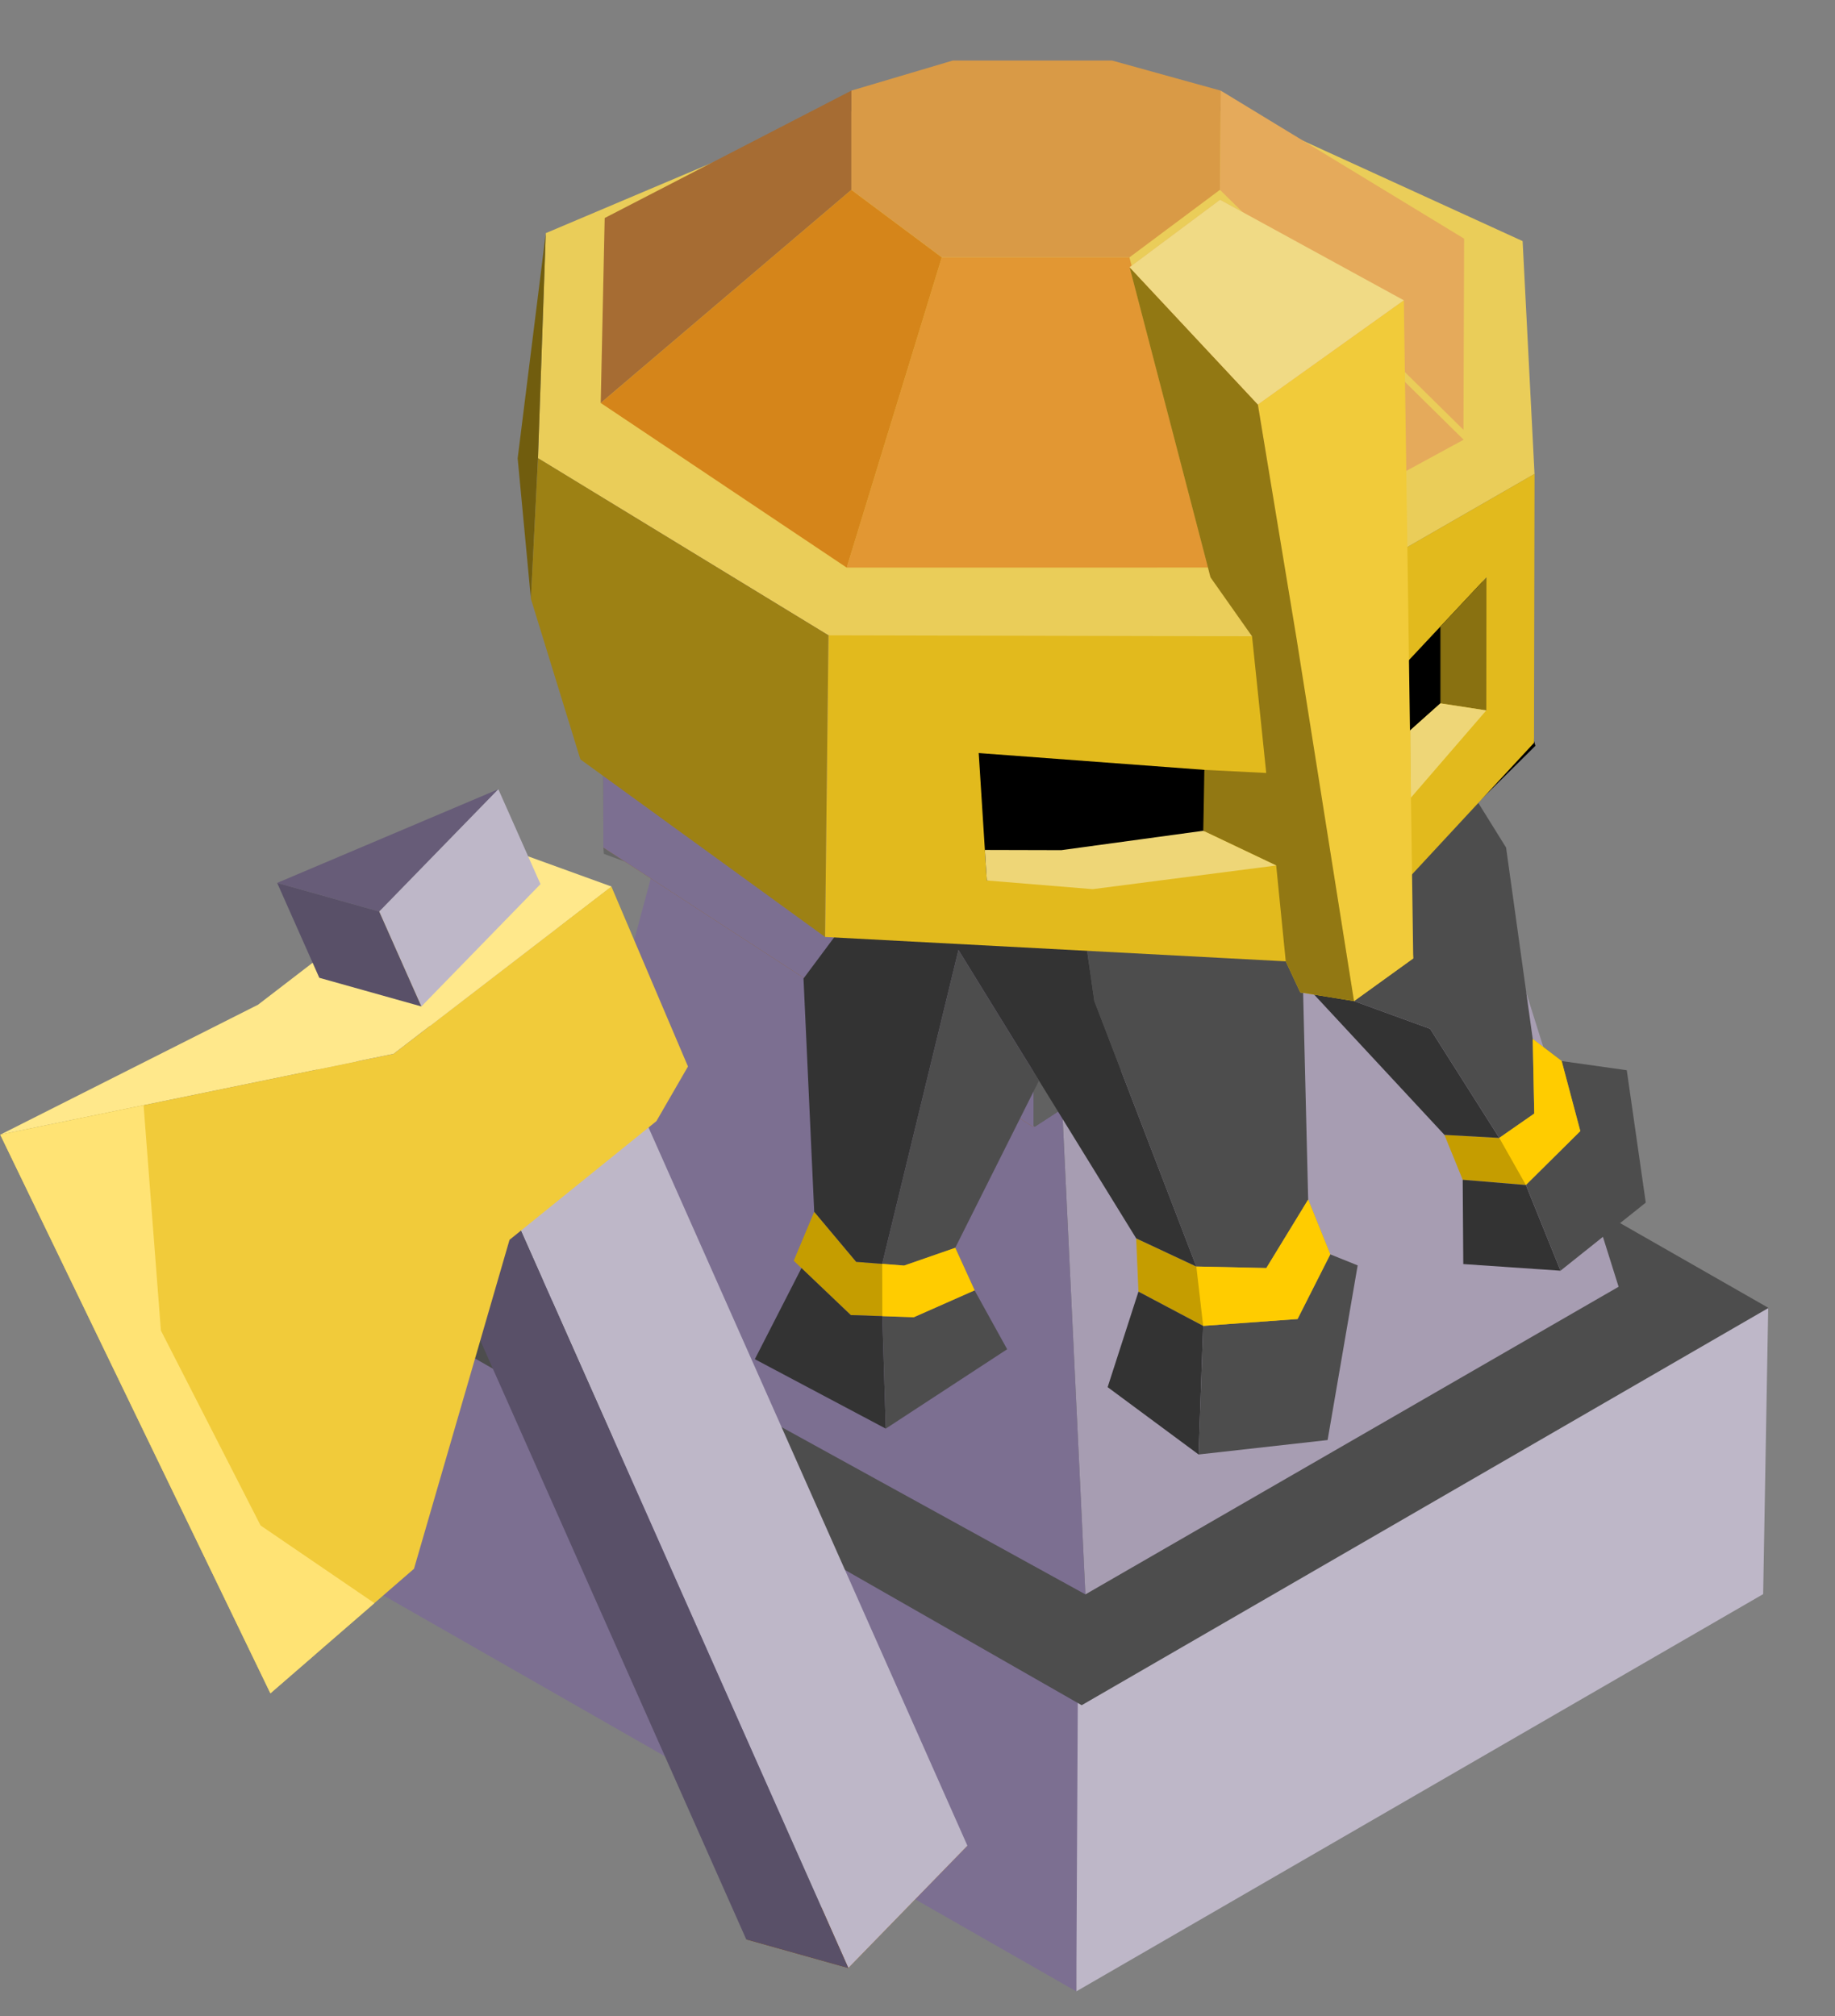 <?xml version="1.0" encoding="UTF-8" standalone="no"?>
<!-- Created with Inkscape (http://www.inkscape.org/) -->

<svg
   width="171.923mm"
   height="188.937mm"
   viewBox="0 0 171.923 188.937"
   version="1.1"
   id="svg1"
   inkscape:version="1.3 (0e150ed6c4, 2023-07-21)"
   sodipodi:docname="Dwarves mina.svg"
   xml:space="preserve"
   xmlns:inkscape="http://www.inkscape.org/namespaces/inkscape"
   xmlns:sodipodi="http://sodipodi.sourceforge.net/DTD/sodipodi-0.dtd"
   xmlns="http://www.w3.org/2000/svg"
   xmlns:svg="http://www.w3.org/2000/svg"><rect x="0" y="0" width="171.923" height="188.937" fill="#808080" stroke="none"/><sodipodi:namedview
     id="namedview1"
     pagecolor="#ffffff"
     bordercolor="#000000"
     borderopacity="0.25"
     inkscape:showpageshadow="2"
     inkscape:pageopacity="0.0"
     inkscape:pagecheckerboard="0"
     inkscape:deskcolor="#d1d1d1"
     inkscape:document-units="mm"
     showgrid="false"
     inkscape:zoom="0.03125"
     inkscape:cx="17503.649"
     inkscape:cy="-1089.6468"
     inkscape:window-width="1920"
     inkscape:window-height="991"
     inkscape:window-x="-9"
     inkscape:window-y="-9"
     inkscape:window-maximized="1"
     inkscape:current-layer="layer1"
     showguides="false"
     inkscape:rotation="1"><inkscape:grid
       id="grid1"
       units="mm"
       originx="-25356.07"
       originy="-5552.927"
       spacingx="1"
       spacingy="1"
       empcolor="#0099e5"
       empopacity="0.302"
       color="#0099e5"
       opacity="0.149"
       empspacing="5"
       dotted="false"
       gridanglex="30"
       gridanglez="30"
       visible="false" /><sodipodi:guide
       position="-4122.48,2748.053"
       orientation="1,0"
       id="guide117"
       inkscape:locked="false" /></sodipodi:namedview><defs
     id="defs1" /><g
     inkscape:label="Capa 1"
     inkscape:groupmode="layer"
     id="layer1"
     transform="translate(-6708.794,-1469.212)"><g
       id="g23-2-2-8-0-7-9-4"
       transform="translate(3182.932,913.365)"><g
         id="g118-8-7-7-0-8-6-1"
         transform="matrix(2.662,0,0,2.662,4969.73,1137.537)"><g
           id="g77-3-8-9-3-8-8-4-9-8-6-7-4-5-9-7"
           transform="matrix(4.675,0,0,0.361,-922.936,-212.264)"><path
             style="fill:#beb7c8;fill-opacity:1;stroke:#020202;stroke-width:0.5;stroke-opacity:0"
             d="m 89.501,176.861 5.171,-38.737 0.038,-27.919 -5.246,3.667 v 0"
             id="path76-01-7-2-0-1-4-1-8-6-9-8-8-4-70-7-44"
             sodipodi:nodetypes="ccccc" /><path
             style="fill:#7c6f91;fill-opacity:1;stroke:#020202;stroke-width:0.5;stroke-opacity:0"
             d="m 89.501,176.861 -5.233,-38.737 0.038,-27.919 5.22,3.667 v 0"
             id="path76-6-36-5-8-0-5-2-2-39-9-1-7-5-8-10-0-8"
             sodipodi:nodetypes="ccccc" /></g><path
           style="fill:#4d4d4d;fill-opacity:1;stroke:#020202;stroke-width:2.333;stroke-opacity:0"
           d="m -528.794,-172.476 24.465,13.985 24.174,-13.985 -24.465,-13.985 -24.174,13.985"
           id="path77-0-8-5-0-0-5-7-9-0-9-8-21-9-1" /><path
           style="fill:#666666;stroke:#020202;stroke-width:2.932;stroke-opacity:0"
           d="m -521.163,-188.68 -0.029,-10.922 4.396,4.064 10.555,2.732 0.213,-0.056 -0.005,3.569 -7.419,3.646 -7.697,-2.813"
           id="path127-94-6-8-75-1-5-8-8-1-2-3-2-9-4"
           sodipodi:nodetypes="cccccccc" /><path
           style="fill:#7c6f91;fill-opacity:1;stroke:#020202;stroke-width:2.932;stroke-opacity:0"
           d="m -505.186,-183.075 0.989,20.683 -19.224,-10.584 4,-14.9 z"
           id="path112-2-1-2-46-2-9-8-0-0-4-20-7-1"
           sodipodi:nodetypes="ccccc" /><path
           style="fill:#a79db2;fill-opacity:1;stroke:#020202;stroke-width:2.932;stroke-opacity:0"
           d="m -504.198,-162.392 18.766,-10.829 -5.305,-16.894 -14.449,7.04 z"
           id="path124-4-2-5-8-5-69-4-9-3-6-6-6-8"
           sodipodi:nodetypes="ccccc" /><g
           id="g18-4-5-4-9-5-3-7-4-2-6-1-1-9-0-1-1-0-3-1-9-9-9-0-0-5"
           transform="matrix(0.964,0,0,0.964,-408.164,-323.918)"><rect
             style="fill:#616161;fill-opacity:1;stroke:none;stroke-width:0.059;stroke-dasharray:none;stroke-opacity:0"
             id="rect4-4-8-1-1-2-1-9-2-5-9-7-6-9-34-8-5-5-9-0-7-7-5-2-3-2-6-7-1-6-4-27-1-2"
             width="18.731"
             height="18.731"
             x="58.783"
             y="179.866"
             transform="matrix(0.838,0.545,-0.838,0.545,0,0)" /><path
             style="fill:#966622;fill-opacity:1;stroke:none;stroke-width:0.463;stroke-dasharray:none;stroke-opacity:0"
             d="m -101.516,131.153 v 19.346 l -15.704,-10.21 -5e-5,-18.165 z"
             id="path1-9-9-4-8-7-1-4-2-5-8-0-6-0-5-9-4-6-8-5-5-2-5-50-4-7-5-75-7-4"
             sodipodi:nodetypes="ccccc" /><rect
             style="fill:#663615;fill-opacity:1;stroke:none;stroke-width:0.059;stroke-dasharray:none;stroke-opacity:1"
             id="rect4-9-3-7-9-8-3-7-9-7-0-6-7-4-1-9-5-9-8-7-3-1-8-1-5-7-3-2-8-2-4-3-7-0-0"
             width="18.731"
             height="18.731"
             x="42.119"
             y="163.203"
             transform="matrix(0.838,0.545,-0.838,0.545,0,0)" /><g
             id="g16-5-9-1-0-6-3-8-1-7-8-9-4-4-4-0-8-5-1-5-0-7-1-5-5-4-0"
             transform="matrix(1.116,0,0,1.116,-267.671,-212.201)"><path
               style="fill:#ffffff;fill-opacity:1;stroke:#020202;stroke-width:0.939;stroke-dasharray:none;stroke-opacity:0"
               d="m 149.982,310.328 4.54,-2.76 v 7.382 l -4.483,2.932 z"
               id="path214-0-3-5-7-4-8-7-6-2-7-6-2-5-7-4-5-7-7-5-4-8-8-20-7-7-6-4-6-4"
               sodipodi:nodetypes="ccccc" /><path
               style="fill:#000000;fill-opacity:0.993;stroke:#020202;stroke-width:0.939;stroke-dasharray:none;stroke-opacity:0"
               d="m 154.522,310.643 -2.779,1.834 0.028,4.273 2.751,-1.799"
               id="path215-2-6-2-5-2-5-5-3-5-5-2-5-4-7-0-6-1-3-3-5-4-09-6-9-5-5-14-2-5" /></g></g><g
           id="g18-4-5-4-9-5-3-7-4-0-5-9-7-4-9-7-1-1-0-1-4-7-8-9-2-29-8-25"
           transform="matrix(0.964,0,0,0.964,-408.164,-323.918)"><rect
             style="fill:#616161;fill-opacity:1;stroke:none;stroke-width:0.059;stroke-dasharray:none;stroke-opacity:0"
             id="rect4-4-8-1-1-2-1-9-2-5-9-7-6-9-34-8-7-9-8-9-7-9-2-5-4-0-9-3-3-7-8-2-7-99-1-3"
             width="18.731"
             height="18.731"
             x="58.783"
             y="179.866"
             transform="matrix(0.838,0.545,-0.838,0.545,0,0)" /><path
             style="fill:#7c6f91;fill-opacity:1;stroke:none;stroke-width:0.463;stroke-dasharray:none;stroke-opacity:0"
             d="m -101.516,131.153 v 19.346 l -15.704,-10.21 -5e-5,-18.165 z"
             id="path1-9-9-4-8-7-1-4-2-5-8-0-6-4-96-2-0-1-4-8-3-5-3-8-3-8-9-8-7-3-2-0"
             sodipodi:nodetypes="ccccc" /><rect
             style="fill:#663615;fill-opacity:1;stroke:none;stroke-width:0.059;stroke-dasharray:none;stroke-opacity:1"
             id="rect4-9-3-7-9-8-3-7-9-7-0-6-7-4-1-9-5-4-0-4-4-9-9-7-5-1-2-0-4-1-4-0-0-5-1-3"
             width="18.731"
             height="18.731"
             x="42.119"
             y="163.203"
             transform="matrix(0.838,0.545,-0.838,0.545,0,0)" /><g
             id="g16-5-9-1-0-6-3-8-1-7-5-7-4-7-7-4-8-7-1-6-0-6-1-2-6-5-0-2-7"
             transform="matrix(1.116,0,0,1.116,-267.671,-212.201)"><path
               style="fill:#000000;fill-opacity:1;stroke:#020202;stroke-width:0.939;stroke-dasharray:none;stroke-opacity:0"
               d="m 146.471,311.456 17.28,-4.354 1.554,5.418 -5.665,5.613 -12.744,-0.487 z"
               id="path214-0-3-5-7-4-8-7-6-2-7-6-2-9-25-91-4-5-9-2-9-2-2-3-7-7-2-7-0-4-1-3"
               sodipodi:nodetypes="cccccc" /></g></g><path
           style="fill:#ffe680;stroke:#020202;stroke-width:2.932;stroke-opacity:0"
           d="m -496.562,-198.928 0.58,3.443 5.676,-7.287 v -2.84 z"
           id="path91-0-7-6-8-2-0-9-9-6-8-28-6-60" /><path
           style="fill:#000000;fill-opacity:0;stroke:#020202;stroke-width:2.932;stroke-opacity:0"
           d="m -522.637,-206.029 3.161,-2.548 27.228,0.984 1.941,1.982 -6.256,6.683 -9.737,2.115 -10.551,-2.916 z"
           id="path129-6-2-6-3-1-37-7-9-7-6-8-4-0" /><path
           style="fill:#000000;fill-opacity:0;stroke:#020202;stroke-width:2.932;stroke-opacity:0"
           d="m -492.247,-207.594 1.941,1.982 -6.256,6.683 -9.737,2.115 -10.551,-2.916 -5.787,-6.299 1.581,-1.274 0.481,-0.388 -0.082,1.146 5.039,5.033 9.323,2.893 9.323,-2.019 4.726,-5.268"
           id="path130-0-4-4-6-3-0-9-5-7-6-5-1-0-7" /><path
           style="fill:#000000;fill-opacity:0;stroke:#020202;stroke-width:2.932;stroke-opacity:0"
           d="m -492.247,-207.058 1.941,1.447 -6.256,6.683 -9.737,2.115 -10.551,-2.916 -5.807,-6.48 2.082,-1.481 -0.082,1.146 5.039,5.033 9.323,2.893 9.323,-2.019 4.726,-5.268"
           id="path131-1-7-8-8-0-2-4-8-7-7-4-6-1" /><path
           style="fill:#ffdd55;fill-opacity:1;stroke:#020202;stroke-width:2.932;stroke-opacity:0"
           d="m -522.657,-206.21 1.601,-1.093 0.128,-0.082 0.044,0.651 5.084,5.041 9.505,3.075 9.323,-2.019 4.726,-5.268 0.087,-0.827 1.854,1.122 -6.256,6.683 -9.737,2.115 -10.551,-2.916 z"
           id="path137-3-5-1-88-5-5-2-4-0-6-1-4-0" /><path
           id="path71-3-6-3-9-5-43-4-4-6-2-2-9-9-9-9-2-1-42"
           style="fill:#eacd59;fill-opacity:1;stroke-width:16.176;stroke-linecap:round"
           inkscape:transform-center-x="2.4056053e-06"
           inkscape:transform-center-y="1.1604396e-05"
           d="m -498.823,-214.606 -14.225,0.005 -10.143,4.292 -0.274,7.922 10.223,6.236 11.93,1.748 12.921,-7.431 -0.419,-8.195 z"
           sodipodi:nodetypes="ccccccccc" /><g
           id="g37-7-0-8-0-3-58-0-5-3-8-5-4-1-3-5-2-5-5-9"
           transform="matrix(0.956,0,0,1.121,-557.121,696.288)"><path
             id="path177-9-46-4-2-18-3-8-8-1-7-9-9-1-7-16-6-7-6-6-0-7-3-1-8-0-5-1-4-3-2-5-4"
             style="fill:#e29733;fill-opacity:1;stroke:#020202;stroke-width:3.859;stroke-opacity:0"
             d="m 50.071,-807.98 -3.5,9.742 13.388,-5.2e-4 -2.979,-9.742 z"
             sodipodi:nodetypes="ccccc" /><path
             id="path179-7-12-6-1-1-8-4-02-0-6-2-8-8-3-11-7-3-4-0-3-0-2-3-2-9-6-4-2-90-5-2"
             style="fill:#e5aa5b;fill-opacity:1;stroke:#020202;stroke-width:3.859;stroke-opacity:0"
             d="m 60.34,-813.216 -0.029,3.115 8.966,7.537 0.024,-6.003 z" /><path
             id="path191-30-6-5-8-3-6-5-8-8-3-1-1-6-2-1-9-8-7-4-4-8-2-9-1-6-3-0-3-2-0-7"
             style="fill:#d99a46;fill-opacity:1;stroke:#020202;stroke-width:3.859;stroke-opacity:0"
             d="m 50.476,-814.16 -3.734,0.945 v 3.116 l 3.33,2.12 6.909,-5.2e-4 3.33,-2.12 0.03,-3.115 -3.998,-0.945 z"
             sodipodi:nodetypes="ccccccccc" /><path
             style="fill:#d5851a;fill-opacity:1;stroke:#020202;stroke-width:3.859;stroke-opacity:0"
             d="m 46.571,-798.237 -9.056,-5.17 9.226,-6.692 3.33,2.12 z"
             id="path178-2-8-84-1-0-7-4-1-1-2-0-0-9-2-2-0-9-7-1-8-3-7-7-1-1-4-3-7-6-7-1-0"
             sodipodi:nodetypes="ccccc" /><path
             style="fill:#a66c33;fill-opacity:1;stroke:#020202;stroke-width:3.859;stroke-opacity:0"
             d="m 37.515,-803.407 0.146,-5.808 9.081,-4 -7e-5,3.116 z"
             id="path179-7-12-6-1-1-8-4-02-0-6-2-8-8-2-31-91-1-6-3-4-8-2-5-0-3-3-9-2-9-1-7-8"
             sodipodi:nodetypes="ccccc" /></g><path
           style="fill:#715d0e;fill-opacity:1;stroke:#020202;stroke-width:3.852;stroke-opacity:0"
           d="m -523.465,-202.388 -0.249,4.952 -0.466,-4.946 0.99,-7.927"
           id="path192-2-07-8-0-4-9-1-9-5-4-8-4-9-4-7-1-5-86-4-4-1-7-6-5-2-1-3-6-8-3"
           sodipodi:nodetypes="cccc" /><g
           id="g125-0-4-7-61-6-9-2-7-4-8-12-6-2"
           transform="matrix(0.81,0,0,0.81,-513.743,-343.106)"><path
             style="fill:#c59d00;fill-opacity:1;stroke:#020202;stroke-width:3.619;stroke-opacity:0"
             d="m 0,206.476 1.824,2.175 2.081,0.164 2.222,-0.772 0.842,1.847 -2.643,1.169 -2.736,-0.093 -2.479,-2.362"
             id="path73-7-1-9-1-7-8-8-3-6-5-8-2-3" /><path
             style="fill:#c59d00;fill-opacity:1;stroke:#020202;stroke-width:3.619;stroke-opacity:0"
             d="m 13.99,207.632 0.099,2.315 2.811,1.488 4.101,-0.298 1.422,-2.811 -0.959,-2.381 -1.819,2.977 -3.043,-0.066 z"
             id="path75-1-7-6-2-6-9-6-8-8-4-9-3-2" /><path
             style="fill:#c59d00;fill-opacity:1;stroke:#020202;stroke-width:3.619;stroke-opacity:0"
             d="m 27.384,203.134 0.794,1.951 2.745,0.228 2.365,-2.344 -0.81,-3.043 -1.257,-0.959 0.066,3.241 -1.521,1.058 z"
             id="path87-75-9-9-25-4-5-9-7-9-6-2-2-0" /><path
             style="fill:#333333;stroke:#020202;stroke-width:3.619;stroke-opacity:0"
             d="m 2.958,211.013 0.151,4.887 -5.689,-3.018 2.026,-3.959 2.144,2.043 z"
             id="path113-6-0-2-0-4-7-5-9-4-5-4-4-6-7" /><path
             style="fill:#4d4d4d;stroke:#020202;stroke-width:3.619;stroke-opacity:0"
             d="M 2.865,208.732 6.267,195.097"
             id="path114-8-0-2-0-4-4-9-8-2-6-4-7-6" /><path
             style="fill:#333333;stroke:#020202;stroke-width:3.619;stroke-opacity:0"
             d="m 1.824,208.651 1.13,0.089 3.314,-13.642 7.723,12.535 2.613,1.224 -4.432,-11.542 -0.628,-4.366 -9.424,-0.083 -2.585,3.473 L 0,206.476"
             id="path115-6-0-3-5-6-9-5-7-6-8-67-5-7"
             sodipodi:nodetypes="cccccccccc" /><path
             style="fill:#333333;stroke:#020202;stroke-width:3.619;stroke-opacity:0"
             d="m 16.9,211.435 -0.198,5.589 -3.952,-2.927 1.339,-4.151"
             id="path116-7-4-7-8-9-2-8-7-9-4-6-0-1" /><path
             style="fill:#333333;stroke:#020202;stroke-width:3.619;stroke-opacity:0"
             d="m 30.923,205.313 1.505,3.724 -4.225,-0.289 -0.025,-3.663"
             id="path117-9-7-0-19-9-5-1-1-8-5-9-9-3-2" /><path
             style="fill:#333333;stroke:#020202;stroke-width:3.619;stroke-opacity:0"
             d="m 29.766,203.266 -3.005,-4.742 -5.526,-2.011 6.15,6.621"
             id="path118-8-5-3-1-6-1-97-3-8-7-4-8-2" /><path
             style="fill:#4d4d4d;stroke:#020202;stroke-width:3.619;stroke-opacity:0"
             d="m 32.428,209.037 3.704,-2.959 -0.825,-5.753 -2.828,-0.399 0.81,3.043 -2.365,2.344"
             id="path119-2-4-1-6-4-1-3-2-7-6-0-1-8" /><path
             style="fill:#4d4d4d;stroke:#020202;stroke-width:3.619;stroke-opacity:0"
             d="m 26.761,198.524 3.005,4.742 1.521,-1.058 -0.066,-3.241 -1.158,-8.318 -1.802,-2.899 -0.017,-3.55 -5.989,6.709 -7.274,1.195 -3.44,0.843 0.628,4.366 4.432,11.543 3.043,0.066 1.819,-2.977 -0.23,-9.432"
             id="path120-4-2-5-12-8-8-5-9-5-2-2-1-5"
             sodipodi:nodetypes="ccccccccccccccc" /><path
             style="fill:#4d4d4d;stroke:#020202;stroke-width:3.619;stroke-opacity:0"
             d="m 16.9,211.435 4.101,-0.298 1.422,-2.811 1.191,0.48 -1.306,7.59 -5.606,0.628"
             id="path121-4-9-6-8-6-7-6-6-7-4-7-7-5" /><path
             style="fill:#4d4d4d;stroke:#020202;stroke-width:3.619;stroke-opacity:0"
             d="m 3.109,215.9 5.275,-3.45 -1.415,-2.559 -2.643,1.169 -1.368,-0.047"
             id="path122-9-9-2-0-7-7-9-7-0-9-87-7-6" /><path
             style="fill:#4d4d4d;stroke:#020202;stroke-width:3.619;stroke-opacity:0"
             d="m 6.127,208.043 3.639,-7.266 -3.499,-5.68 -3.314,13.642 0.952,0.075 z"
             id="path123-1-8-6-97-9-6-7-3-4-7-33-9-9" /></g><path
           style="fill:#9d8114;fill-opacity:1;stroke:#020202;stroke-width:4.497;stroke-opacity:0"
           d="m -523.714,-197.436 1.741,5.65 8.612,6.252 0.12,-10.618 -10.223,-6.236 z"
           id="path193-1-8-9-3-9-3-9-9-9-4-3-4-1-5-4-9-9-4-9-7-4-6-3-7-0-1-1-5-7-1-0"
           sodipodi:nodetypes="cccccc" /><path
           id="path73-7-1-9-1-7-1-7-22-6-4-0-7-6-2"
           style="fill:#ffcc00;fill-opacity:1;stroke:#020202;stroke-width:2.932;stroke-opacity:0"
           d="m -488.454,-181.943 0.054,2.625 -1.232,0.857 0.937,1.658 1.916,-1.899 -0.656,-2.465 z m -7.903,5.652 -1.473,2.411 -2.464,-0.054 0.241,2.09 3.322,-0.241 1.152,-2.277 z m -12.423,1.699 -1.799,0.625 -0.771,-0.061 0.004,1.842 1.108,0.038 2.141,-0.947 z" /><path
           id="path178-2-8-84-1-8-0-9-6-1-6-8-9"
           style="fill:#e2ba1d;fill-opacity:1;stroke:#020202;stroke-width:3.859;stroke-opacity:0"
           d="m -513.241,-196.152 -0.12,10.618 16.215,0.858 0.51,1.093 1.892,0.307 2.084,-1.504 -0.191,-2.796 4.441,-4.79 0.02,-9.469 -9.942,5.717 z m 23.089,1.009 -3.101,2.771 -0.071,-2.361 3.241,-3.458 z m -9.857,3.727 v 2.674 l -7.659,1.221 -0.285,-4.487 z"
           sodipodi:nodetypes="ccccccccccccccccccccc" /><path
           style="fill:#e5aa5b;fill-opacity:1;stroke-width:0.04;stroke-linecap:round"
           d="m -490.886,-203.038 -8.907,4.847 -2.848,-10.918 3.183,-2.375 6.467,3.539 -0.458,2.382 2.563,2.525"
           id="path27-7-9-7-2-89-5-0"
           sodipodi:nodetypes="ccccccc" /><path
           style="fill:#f1cb3a;fill-opacity:1;stroke-width:0.04;stroke-linecap:round"
           d="m -494.744,-183.275 -3.383,-21.002 5.137,-3.668 0.33,23.167"
           id="path2-3-2-5-8-0-1-1"
           sodipodi:nodetypes="cccc" /><path
           id="path90-6-7-4-5-9-54-7-0"
           style="fill:#927813;fill-opacity:1;stroke-width:0.04;stroke-linecap:round"
           d="m -502.642,-209.108 2.848,10.917 1.461,2.074 0.499,4.81 -2.175,-0.109 -0.041,2.144 2.567,1.222 0.336,3.374 0.51,1.093 1.892,0.307 -2.02,-12.753 -1.364,-8.249 z"
           sodipodi:nodetypes="ccccccccccccc" /><path
           style="fill:#eed677;fill-opacity:1;stroke-width:0.04;stroke-linecap:round"
           d="m -497.483,-188.05 -6.459,0.833 -3.727,-0.305 -0.067,-1.075 2.69,0.007 4.994,-0.682"
           id="path117-0-9-0-5-6-9-2-9-3"
           sodipodi:nodetypes="cccccc" /><path
           style="fill:#897111;fill-opacity:1;stroke-width:0.04;stroke-linecap:round"
           d="m -490.083,-198.191 -0.005,4.683 -1.615,-0.249 v -2.705 z"
           id="path117-05-47-2-9-1-2-4-0" /><path
           style="fill:#eed677;fill-opacity:1;stroke-width:0.04;stroke-linecap:round"
           d="m -491.703,-193.758 -1.062,0.949 0.023,2.372 2.653,-3.072"
           id="path118-4-1-7-9-3-61-7-0"
           sodipodi:nodetypes="cccc" /><g
           id="g55-7-5-62-0-0-3-3-5-2-2-1-0"
           transform="matrix(0.705,0.267,-0.255,0.739,-587.189,-51.446)"><g
             id="g53-5-22-3-4-3-2-2-5-9-6-35"><path
               style="fill:#ffe88b;fill-opacity:1;stroke:none;stroke-width:0.265"
               d="m 1.169,-172.449 9.401,-9.588 7.063,-10.524 6.735,-0.093 -7.063,10.524"
               id="path44-2-4-8-6-0-1-0-4-6-5-3-88"
               sodipodi:nodetypes="ccccc" /><path
               style="fill:#b7b7b7;fill-opacity:1;stroke:none;stroke-width:0.265"
               d="m 4.209,-174.273 18.784,18.701 -1.385,2.346 -20.439,-19.223"
               id="path43-5-7-7-6-0-7-0-3-39-1-3"
               sodipodi:nodetypes="cccc" /><path
               style="fill:#675c78;fill-opacity:1;stroke:none;stroke-width:0.265"
               d="m 9.558,-187.474 4.944,-0.422 3.394,-7.053 z m 4.885,1.92"
               id="path45-3-4-8-18-2-9-9-0-1-1-1-9"
               sodipodi:nodetypes="cccc" /><path
               style="fill:#8d4c01;fill-opacity:1;stroke:none;stroke-width:0.265"
               d="m 46.368,-150.449 4.944,-0.422 3.394,-7.053 z m 4.885,1.92"
               id="path45-1-6-3-8-1-9-3-5-9-68-0-3"
               sodipodi:nodetypes="cccc" /><path
               style="fill:#beb7c8;fill-opacity:1;stroke:none;stroke-width:0.265"
               d="m 14.502,-187.896 36.81,37.025 3.394,-7.053 -36.81,-37.025"
               id="path51-2-0-9-0-4-1-7-2-52-8-2" /><path
               style="fill:#595068;fill-opacity:1;stroke:none;stroke-width:0.265"
               d="m 9.558,-187.474 36.81,37.025 4.944,-0.422 -36.81,-37.025"
               id="path52-1-7-1-6-1-1-6-2-3-2-8" /><path
               style="fill:#f1cb3a;fill-opacity:1;stroke:none;stroke-width:0.265"
               d="m 24.368,-192.655 -7.063,10.524 -16.136,9.682 20.439,19.223 4.443,-7.536 -0.795,-15.382 4.677,-7.343 0.561,-2.806"
               id="path42-9-0-6-1-1-7-1-7-7-0-6" /><path
               style="fill:#ffe88b;fill-opacity:1;stroke:none;stroke-width:0.265"
               d="m 12.865,-184.148 4.944,-0.422 3.394,-7.053 3.165,-1.032 -7.063,10.524 -3.143,1.886"
               id="path53-9-0-9-8-5-3-5-6-0-1-8" /></g><path
             style="fill:#ffe374;fill-opacity:1;stroke:none;stroke-width:0.265"
             d="m 7.048,-175.976 4.197,9.214 7.372,6.623 6.21,1.456 -3.218,5.457 -20.439,-19.223"
             id="path54-6-8-1-5-8-6-4-3-0-2-2-05" /></g></g><path
         style="fill:#f0da85;fill-opacity:1;stroke-width:0.04;stroke-linecap:round"
         d="m 3631.697,580.889 8.474,-6.323 17.216,9.42 -13.674,9.765"
         id="path23-28-1-6-2-2-1-6" /></g></g></svg>
